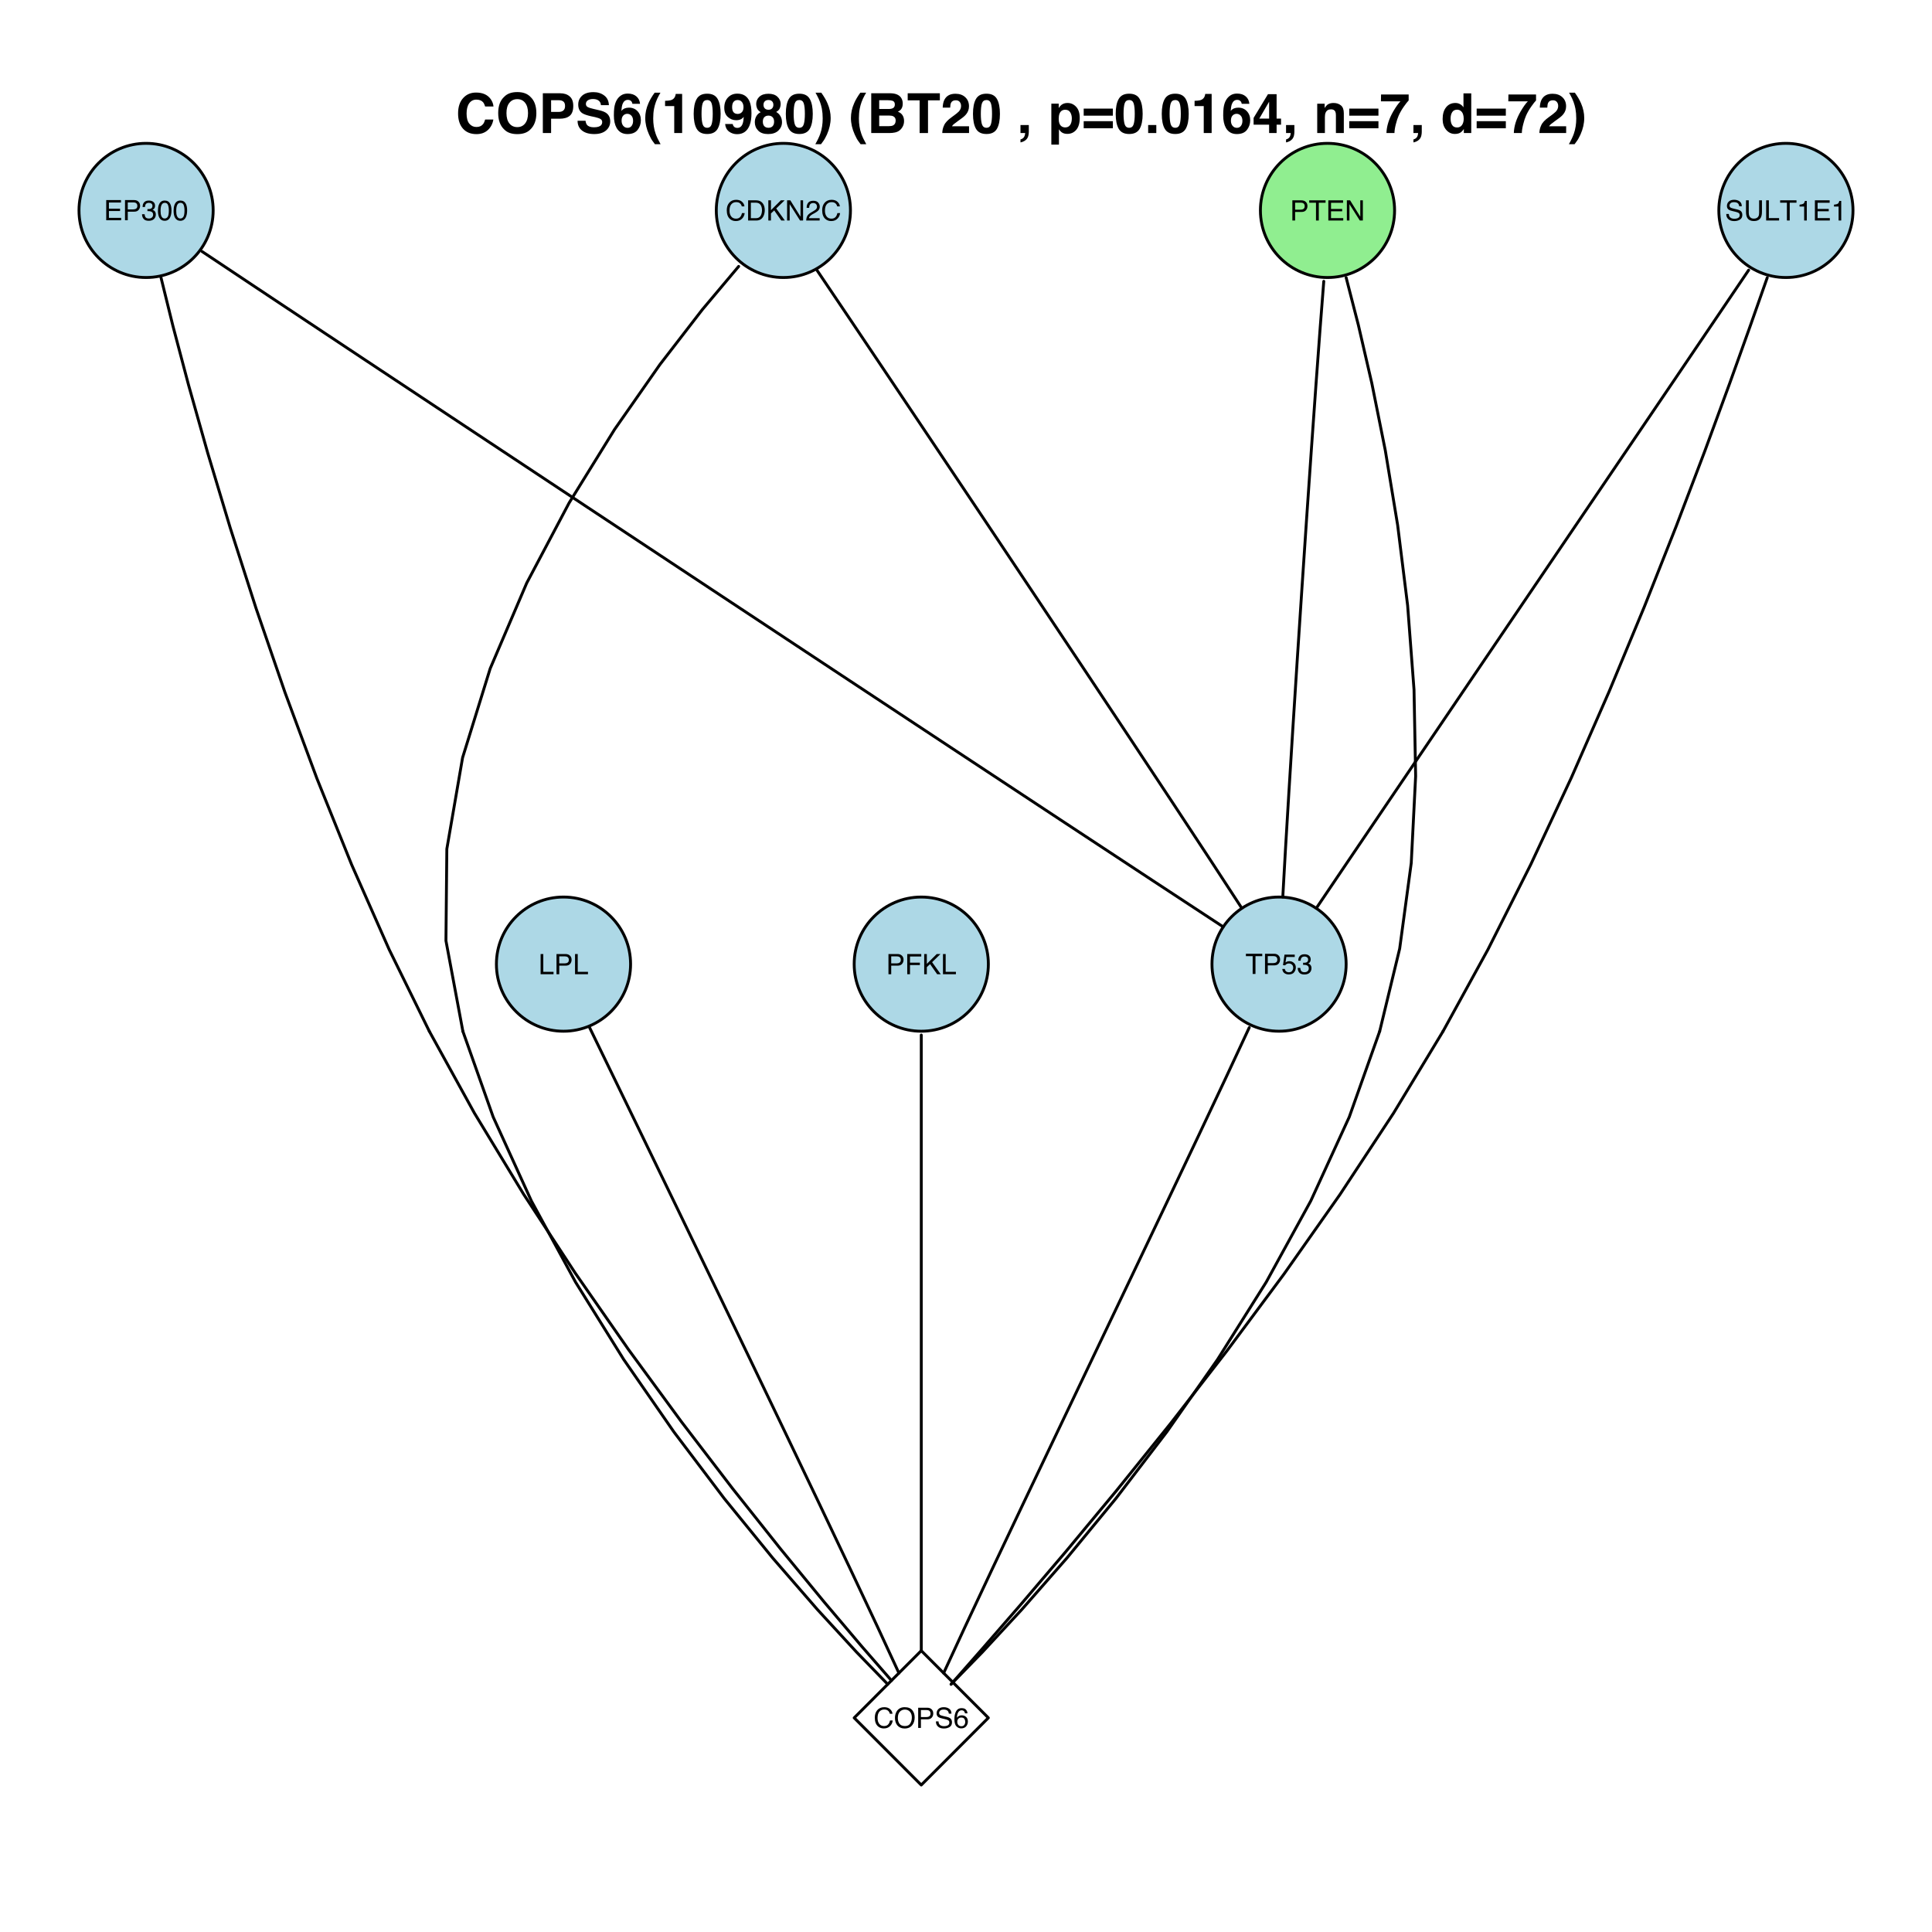 <?xml version="1.0" encoding="UTF-8"?>
<svg xmlns="http://www.w3.org/2000/svg" xmlns:xlink="http://www.w3.org/1999/xlink" width="504pt" height="504pt" viewBox="0 0 504 504" version="1.1">
<defs>
<g>
<symbol overflow="visible" id="glyph0-0">
<path style="stroke:none;" d="M 0.234 0 L 0.234 -5.266 L 4.422 -5.266 L 4.422 0 Z M 3.766 -0.656 L 3.766 -4.609 L 0.891 -4.609 L 0.891 -0.656 Z "/>
</symbol>
<symbol overflow="visible" id="glyph0-1">
<path style="stroke:none;" d="M 0.625 -5.266 L 4.469 -5.266 L 4.469 -4.625 L 1.328 -4.625 L 1.328 -3.016 L 4.234 -3.016 L 4.234 -2.406 L 1.328 -2.406 L 1.328 -0.625 L 4.516 -0.625 L 4.516 0 L 0.625 0 Z M 2.578 -5.266 Z "/>
</symbol>
<symbol overflow="visible" id="glyph0-2">
<path style="stroke:none;" d="M 0.625 -5.266 L 3 -5.266 C 3.469 -5.266 3.844 -5.129 4.125 -4.859 C 4.414 -4.598 4.562 -4.234 4.562 -3.766 C 4.562 -3.348 4.43 -2.988 4.172 -2.688 C 3.922 -2.383 3.531 -2.234 3 -2.234 L 1.344 -2.234 L 1.344 0 L 0.625 0 Z M 3.844 -3.75 C 3.844 -4.133 3.695 -4.398 3.406 -4.547 C 3.25 -4.617 3.035 -4.656 2.766 -4.656 L 1.344 -4.656 L 1.344 -2.828 L 2.766 -2.828 C 3.078 -2.828 3.332 -2.895 3.531 -3.031 C 3.738 -3.164 3.844 -3.406 3.844 -3.75 Z "/>
</symbol>
<symbol overflow="visible" id="glyph0-3">
<path style="stroke:none;" d="M 1.906 0.141 C 1.301 0.141 0.859 -0.023 0.578 -0.359 C 0.305 -0.691 0.172 -1.098 0.172 -1.578 L 0.844 -1.578 C 0.875 -1.242 0.938 -1.004 1.031 -0.859 C 1.195 -0.586 1.5 -0.453 1.938 -0.453 C 2.281 -0.453 2.551 -0.539 2.75 -0.719 C 2.957 -0.906 3.062 -1.141 3.062 -1.422 C 3.062 -1.773 2.953 -2.02 2.734 -2.156 C 2.523 -2.301 2.227 -2.375 1.844 -2.375 C 1.801 -2.375 1.754 -2.375 1.703 -2.375 C 1.66 -2.375 1.617 -2.375 1.578 -2.375 L 1.578 -2.938 C 1.641 -2.926 1.691 -2.922 1.734 -2.922 C 1.785 -2.922 1.836 -2.922 1.891 -2.922 C 2.129 -2.922 2.328 -2.957 2.484 -3.031 C 2.754 -3.164 2.891 -3.406 2.891 -3.75 C 2.891 -4.008 2.801 -4.207 2.625 -4.344 C 2.445 -4.477 2.234 -4.547 1.984 -4.547 C 1.555 -4.547 1.258 -4.406 1.094 -4.125 C 1.008 -3.969 0.957 -3.742 0.938 -3.453 L 0.312 -3.453 C 0.312 -3.828 0.383 -4.148 0.531 -4.422 C 0.789 -4.898 1.254 -5.141 1.922 -5.141 C 2.441 -5.141 2.844 -5.02 3.125 -4.781 C 3.414 -4.551 3.562 -4.219 3.562 -3.781 C 3.562 -3.469 3.477 -3.211 3.312 -3.016 C 3.207 -2.891 3.07 -2.789 2.906 -2.719 C 3.176 -2.645 3.383 -2.504 3.531 -2.297 C 3.688 -2.086 3.766 -1.828 3.766 -1.516 C 3.766 -1.023 3.602 -0.625 3.281 -0.312 C 2.957 -0.008 2.5 0.141 1.906 0.141 Z "/>
</symbol>
<symbol overflow="visible" id="glyph0-4">
<path style="stroke:none;" d="M 1.984 -5.141 C 2.648 -5.141 3.129 -4.863 3.422 -4.312 C 3.648 -3.883 3.766 -3.305 3.766 -2.578 C 3.766 -1.879 3.66 -1.301 3.453 -0.844 C 3.16 -0.188 2.672 0.141 1.984 0.141 C 1.367 0.141 0.91 -0.125 0.609 -0.656 C 0.359 -1.102 0.234 -1.707 0.234 -2.469 C 0.234 -3.051 0.305 -3.551 0.453 -3.969 C 0.734 -4.75 1.242 -5.141 1.984 -5.141 Z M 1.984 -0.453 C 2.316 -0.453 2.582 -0.598 2.781 -0.891 C 2.977 -1.191 3.078 -1.742 3.078 -2.547 C 3.078 -3.129 3.004 -3.609 2.859 -3.984 C 2.711 -4.359 2.438 -4.547 2.031 -4.547 C 1.645 -4.547 1.363 -4.367 1.188 -4.016 C 1.008 -3.66 0.922 -3.133 0.922 -2.438 C 0.922 -1.914 0.977 -1.492 1.094 -1.172 C 1.27 -0.691 1.566 -0.453 1.984 -0.453 Z "/>
</symbol>
<symbol overflow="visible" id="glyph0-5">
<path style="stroke:none;" d="M 2.781 -5.406 C 3.445 -5.406 3.961 -5.227 4.328 -4.875 C 4.703 -4.531 4.906 -4.133 4.938 -3.688 L 4.25 -3.688 C 4.164 -4.031 4.004 -4.301 3.766 -4.5 C 3.535 -4.695 3.207 -4.797 2.781 -4.797 C 2.27 -4.797 1.852 -4.613 1.531 -4.25 C 1.207 -3.883 1.047 -3.32 1.047 -2.562 C 1.047 -1.945 1.191 -1.445 1.484 -1.062 C 1.773 -0.676 2.203 -0.484 2.766 -0.484 C 3.297 -0.484 3.695 -0.688 3.969 -1.094 C 4.113 -1.312 4.223 -1.594 4.297 -1.938 L 5 -1.938 C 4.938 -1.383 4.727 -0.922 4.375 -0.547 C 3.957 -0.086 3.395 0.141 2.688 0.141 C 2.07 0.141 1.555 -0.047 1.141 -0.422 C 0.598 -0.91 0.328 -1.664 0.328 -2.688 C 0.328 -3.469 0.531 -4.102 0.938 -4.594 C 1.383 -5.133 2 -5.406 2.781 -5.406 Z M 2.641 -5.406 Z "/>
</symbol>
<symbol overflow="visible" id="glyph0-6">
<path style="stroke:none;" d="M 2.578 -0.609 C 2.816 -0.609 3.016 -0.633 3.172 -0.688 C 3.453 -0.781 3.68 -0.957 3.859 -1.219 C 3.992 -1.438 4.094 -1.711 4.156 -2.047 C 4.195 -2.242 4.219 -2.426 4.219 -2.594 C 4.219 -3.25 4.086 -3.754 3.828 -4.109 C 3.566 -4.473 3.148 -4.656 2.578 -4.656 L 1.312 -4.656 L 1.312 -0.609 Z M 0.594 -5.266 L 2.719 -5.266 C 3.445 -5.266 4.008 -5.008 4.406 -4.5 C 4.758 -4.031 4.938 -3.438 4.938 -2.719 C 4.938 -2.156 4.832 -1.648 4.625 -1.203 C 4.258 -0.398 3.625 0 2.719 0 L 0.594 0 Z "/>
</symbol>
<symbol overflow="visible" id="glyph0-7">
<path style="stroke:none;" d="M 0.562 -5.266 L 1.25 -5.266 L 1.25 -2.703 L 3.828 -5.266 L 4.812 -5.266 L 2.625 -3.141 L 4.875 0 L 3.938 0 L 2.094 -2.641 L 1.25 -1.844 L 1.25 0 L 0.562 0 Z "/>
</symbol>
<symbol overflow="visible" id="glyph0-8">
<path style="stroke:none;" d="M 0.562 -5.266 L 1.406 -5.266 L 4.062 -1 L 4.062 -5.266 L 4.734 -5.266 L 4.734 0 L 3.938 0 L 1.234 -4.266 L 1.234 0 L 0.562 0 Z M 2.609 -5.266 Z "/>
</symbol>
<symbol overflow="visible" id="glyph0-9">
<path style="stroke:none;" d="M 0.234 0 C 0.254 -0.438 0.344 -0.816 0.5 -1.141 C 0.664 -1.473 0.977 -1.773 1.438 -2.047 L 2.125 -2.453 C 2.426 -2.629 2.641 -2.781 2.766 -2.906 C 2.961 -3.102 3.062 -3.328 3.062 -3.578 C 3.062 -3.879 2.973 -4.117 2.797 -4.297 C 2.617 -4.473 2.379 -4.562 2.078 -4.562 C 1.641 -4.562 1.332 -4.395 1.156 -4.062 C 1.07 -3.883 1.023 -3.633 1.016 -3.312 L 0.359 -3.312 C 0.359 -3.758 0.441 -4.125 0.609 -4.406 C 0.879 -4.906 1.367 -5.156 2.078 -5.156 C 2.672 -5.156 3.102 -4.992 3.375 -4.672 C 3.645 -4.359 3.781 -4.004 3.781 -3.609 C 3.781 -3.203 3.633 -2.852 3.344 -2.562 C 3.176 -2.395 2.879 -2.188 2.453 -1.938 L 1.953 -1.672 C 1.723 -1.547 1.539 -1.422 1.406 -1.297 C 1.164 -1.086 1.016 -0.859 0.953 -0.609 L 3.75 -0.609 L 3.75 0 Z "/>
</symbol>
<symbol overflow="visible" id="glyph0-10">
<path style="stroke:none;" d="M 0.562 -5.266 L 1.266 -5.266 L 1.266 -0.625 L 3.938 -0.625 L 3.938 0 L 0.562 0 Z "/>
</symbol>
<symbol overflow="visible" id="glyph0-11">
<path style="stroke:none;" d="M 0.625 -5.266 L 4.281 -5.266 L 4.281 -4.625 L 1.344 -4.625 L 1.344 -3.016 L 3.922 -3.016 L 3.922 -2.391 L 1.344 -2.391 L 1.344 0 L 0.625 0 Z "/>
</symbol>
<symbol overflow="visible" id="glyph0-12">
<path style="stroke:none;" d="M 4.391 -5.266 L 4.391 -4.641 L 2.625 -4.641 L 2.625 0 L 1.891 0 L 1.891 -4.641 L 0.125 -4.641 L 0.125 -5.266 Z "/>
</symbol>
<symbol overflow="visible" id="glyph0-13">
<path style="stroke:none;" d="M 1.031 -1.703 C 1.039 -1.398 1.109 -1.156 1.234 -0.969 C 1.473 -0.625 1.891 -0.453 2.484 -0.453 C 2.754 -0.453 3 -0.488 3.219 -0.562 C 3.645 -0.707 3.859 -0.973 3.859 -1.359 C 3.859 -1.648 3.77 -1.852 3.594 -1.969 C 3.406 -2.094 3.117 -2.195 2.734 -2.281 L 2.016 -2.453 C 1.555 -2.555 1.227 -2.672 1.031 -2.797 C 0.695 -3.016 0.531 -3.344 0.531 -3.781 C 0.531 -4.25 0.691 -4.633 1.016 -4.938 C 1.348 -5.25 1.812 -5.406 2.406 -5.406 C 2.957 -5.406 3.426 -5.27 3.812 -5 C 4.207 -4.727 4.406 -4.301 4.406 -3.719 L 3.734 -3.719 C 3.691 -4 3.613 -4.219 3.5 -4.375 C 3.281 -4.645 2.91 -4.781 2.391 -4.781 C 1.973 -4.781 1.672 -4.691 1.484 -4.516 C 1.297 -4.336 1.203 -4.133 1.203 -3.906 C 1.203 -3.645 1.312 -3.453 1.531 -3.328 C 1.676 -3.254 1.992 -3.16 2.484 -3.047 L 3.234 -2.875 C 3.586 -2.789 3.859 -2.68 4.047 -2.547 C 4.379 -2.297 4.547 -1.938 4.547 -1.469 C 4.547 -0.883 4.332 -0.469 3.906 -0.219 C 3.488 0.031 3 0.156 2.438 0.156 C 1.781 0.156 1.27 -0.008 0.906 -0.344 C 0.531 -0.676 0.348 -1.129 0.359 -1.703 Z M 2.469 -5.406 Z "/>
</symbol>
<symbol overflow="visible" id="glyph0-14">
<path style="stroke:none;" d="M 1.328 -5.266 L 1.328 -2.016 C 1.328 -1.629 1.398 -1.312 1.547 -1.062 C 1.766 -0.676 2.125 -0.484 2.625 -0.484 C 3.227 -0.484 3.641 -0.691 3.859 -1.109 C 3.973 -1.328 4.031 -1.629 4.031 -2.016 L 4.031 -5.266 L 4.766 -5.266 L 4.766 -2.312 C 4.766 -1.664 4.676 -1.164 4.5 -0.812 C 4.176 -0.176 3.57 0.141 2.688 0.141 C 1.789 0.141 1.188 -0.176 0.875 -0.812 C 0.695 -1.164 0.609 -1.664 0.609 -2.312 L 0.609 -5.266 Z M 2.688 -5.266 Z "/>
</symbol>
<symbol overflow="visible" id="glyph0-15">
<path style="stroke:none;" d="M 0.703 -3.641 L 0.703 -4.125 C 1.172 -4.176 1.492 -4.254 1.672 -4.359 C 1.859 -4.461 2 -4.711 2.094 -5.109 L 2.594 -5.109 L 2.594 0 L 1.906 0 L 1.906 -3.641 Z "/>
</symbol>
<symbol overflow="visible" id="glyph0-16">
<path style="stroke:none;" d="M 0.906 -1.312 C 0.945 -0.938 1.117 -0.68 1.422 -0.547 C 1.578 -0.473 1.754 -0.438 1.953 -0.438 C 2.336 -0.438 2.617 -0.555 2.797 -0.797 C 2.984 -1.047 3.078 -1.316 3.078 -1.609 C 3.078 -1.973 2.969 -2.25 2.75 -2.438 C 2.531 -2.633 2.27 -2.734 1.969 -2.734 C 1.738 -2.734 1.547 -2.691 1.391 -2.609 C 1.234 -2.523 1.098 -2.406 0.984 -2.25 L 0.422 -2.281 L 0.812 -5.047 L 3.484 -5.047 L 3.484 -4.422 L 1.297 -4.422 L 1.078 -3 C 1.203 -3.094 1.316 -3.16 1.422 -3.203 C 1.609 -3.285 1.828 -3.328 2.078 -3.328 C 2.555 -3.328 2.957 -3.172 3.281 -2.859 C 3.602 -2.555 3.766 -2.172 3.766 -1.703 C 3.766 -1.223 3.613 -0.797 3.312 -0.422 C 3.02 -0.055 2.547 0.125 1.891 0.125 C 1.473 0.125 1.102 0.008 0.781 -0.219 C 0.457 -0.457 0.273 -0.82 0.234 -1.312 Z "/>
</symbol>
<symbol overflow="visible" id="glyph0-17">
<path style="stroke:none;" d="M 2.828 -5.406 C 3.766 -5.406 4.453 -5.109 4.891 -4.516 C 5.242 -4.047 5.422 -3.445 5.422 -2.719 C 5.422 -1.938 5.223 -1.285 4.828 -0.766 C 4.359 -0.148 3.688 0.156 2.812 0.156 C 2.008 0.156 1.375 -0.113 0.906 -0.656 C 0.488 -1.164 0.281 -1.816 0.281 -2.609 C 0.281 -3.316 0.457 -3.926 0.812 -4.438 C 1.27 -5.082 1.941 -5.406 2.828 -5.406 Z M 2.906 -0.484 C 3.531 -0.484 3.984 -0.707 4.266 -1.156 C 4.547 -1.613 4.688 -2.133 4.688 -2.719 C 4.688 -3.332 4.523 -3.828 4.203 -4.203 C 3.879 -4.586 3.438 -4.781 2.875 -4.781 C 2.332 -4.781 1.891 -4.594 1.547 -4.219 C 1.203 -3.844 1.031 -3.289 1.031 -2.562 C 1.031 -1.977 1.176 -1.484 1.469 -1.078 C 1.758 -0.68 2.238 -0.484 2.906 -0.484 Z M 2.859 -5.406 Z "/>
</symbol>
<symbol overflow="visible" id="glyph0-18">
<path style="stroke:none;" d="M 2.141 -5.156 C 2.723 -5.156 3.125 -5.004 3.344 -4.703 C 3.57 -4.41 3.688 -4.109 3.688 -3.797 L 3.047 -3.797 C 3.004 -3.992 2.941 -4.148 2.859 -4.266 C 2.703 -4.484 2.469 -4.594 2.156 -4.594 C 1.801 -4.594 1.516 -4.426 1.297 -4.094 C 1.086 -3.758 0.969 -3.281 0.938 -2.656 C 1.094 -2.875 1.281 -3.035 1.5 -3.141 C 1.707 -3.234 1.938 -3.281 2.188 -3.281 C 2.625 -3.281 3 -3.145 3.312 -2.875 C 3.633 -2.602 3.797 -2.191 3.797 -1.641 C 3.797 -1.18 3.645 -0.77 3.344 -0.406 C 3.039 -0.051 2.609 0.125 2.047 0.125 C 1.566 0.125 1.148 -0.055 0.797 -0.422 C 0.453 -0.785 0.281 -1.395 0.281 -2.25 C 0.281 -2.895 0.359 -3.438 0.516 -3.875 C 0.805 -4.727 1.348 -5.156 2.141 -5.156 Z M 2.094 -0.438 C 2.438 -0.438 2.691 -0.551 2.859 -0.781 C 3.023 -1.008 3.109 -1.281 3.109 -1.594 C 3.109 -1.852 3.035 -2.102 2.891 -2.344 C 2.742 -2.582 2.469 -2.703 2.062 -2.703 C 1.789 -2.703 1.551 -2.609 1.344 -2.422 C 1.133 -2.234 1.031 -1.957 1.031 -1.594 C 1.031 -1.27 1.125 -0.992 1.312 -0.766 C 1.5 -0.547 1.758 -0.438 2.094 -0.438 Z "/>
</symbol>
<symbol overflow="visible" id="glyph1-0">
<path style="stroke:none;" d="M 1.078 0 L 1.078 -10.375 L 9.438 -10.375 L 9.438 0 Z M 8.141 -1.297 L 8.141 -9.078 L 2.375 -9.078 L 2.375 -1.297 Z "/>
</symbol>
<symbol overflow="visible" id="glyph1-1">
<path style="stroke:none;" d="M 0.641 -5.094 C 0.641 -6.906 1.129 -8.301 2.109 -9.281 C 2.953 -10.133 4.023 -10.562 5.328 -10.562 C 7.066 -10.562 8.344 -9.988 9.156 -8.844 C 9.594 -8.207 9.832 -7.566 9.875 -6.922 L 7.703 -6.922 C 7.555 -7.41 7.375 -7.785 7.156 -8.047 C 6.758 -8.492 6.176 -8.719 5.406 -8.719 C 4.625 -8.719 4.004 -8.398 3.547 -7.766 C 3.086 -7.129 2.859 -6.227 2.859 -5.062 C 2.859 -3.895 3.098 -3.02 3.578 -2.438 C 4.066 -1.863 4.68 -1.578 5.422 -1.578 C 6.18 -1.578 6.758 -1.828 7.156 -2.328 C 7.375 -2.598 7.555 -3 7.703 -3.531 L 9.844 -3.531 C 9.656 -2.406 9.176 -1.488 8.406 -0.781 C 7.633 -0.07 6.645 0.281 5.438 0.281 C 3.945 0.281 2.773 -0.191 1.922 -1.141 C 1.066 -2.109 0.641 -3.426 0.641 -5.094 Z M 5.266 -10.688 Z "/>
</symbol>
<symbol overflow="visible" id="glyph1-2">
<path style="stroke:none;" d="M 5.688 -1.547 C 6.539 -1.547 7.219 -1.863 7.719 -2.5 C 8.227 -3.133 8.484 -4.035 8.484 -5.203 C 8.484 -6.359 8.227 -7.254 7.719 -7.891 C 7.219 -8.523 6.539 -8.844 5.688 -8.844 C 4.82 -8.844 4.133 -8.523 3.625 -7.891 C 3.113 -7.266 2.859 -6.367 2.859 -5.203 C 2.859 -4.035 3.113 -3.133 3.625 -2.5 C 4.133 -1.863 4.82 -1.547 5.688 -1.547 Z M 10.656 -5.203 C 10.656 -3.336 10.129 -1.91 9.078 -0.922 C 8.297 -0.117 7.164 0.281 5.688 0.281 C 4.195 0.281 3.062 -0.117 2.281 -0.922 C 1.227 -1.91 0.703 -3.336 0.703 -5.203 C 0.703 -7.098 1.227 -8.52 2.281 -9.469 C 3.062 -10.281 4.195 -10.688 5.688 -10.688 C 7.164 -10.688 8.297 -10.281 9.078 -9.469 C 10.129 -8.52 10.656 -7.098 10.656 -5.203 Z M 5.688 -10.688 Z "/>
</symbol>
<symbol overflow="visible" id="glyph1-3">
<path style="stroke:none;" d="M 6.938 -7.062 C 6.938 -7.602 6.789 -7.988 6.5 -8.219 C 6.219 -8.445 5.82 -8.562 5.312 -8.562 L 3.297 -8.562 L 3.297 -5.516 L 5.312 -5.516 C 5.82 -5.516 6.219 -5.641 6.5 -5.891 C 6.789 -6.141 6.938 -6.531 6.938 -7.062 Z M 9.078 -7.078 C 9.078 -5.859 8.766 -4.992 8.141 -4.484 C 7.523 -3.984 6.645 -3.734 5.5 -3.734 L 3.297 -3.734 L 3.297 0 L 1.141 0 L 1.141 -10.375 L 5.656 -10.375 C 6.695 -10.375 7.523 -10.102 8.141 -9.562 C 8.766 -9.031 9.078 -8.203 9.078 -7.078 Z "/>
</symbol>
<symbol overflow="visible" id="glyph1-4">
<path style="stroke:none;" d="M 2.672 -3.203 C 2.734 -2.723 2.859 -2.367 3.047 -2.141 C 3.398 -1.711 4.004 -1.5 4.859 -1.5 C 5.367 -1.5 5.785 -1.555 6.109 -1.672 C 6.711 -1.879 7.016 -2.281 7.016 -2.875 C 7.016 -3.219 6.863 -3.484 6.562 -3.672 C 6.258 -3.848 5.789 -4.008 5.156 -4.156 L 4.047 -4.391 C 2.973 -4.641 2.227 -4.906 1.812 -5.188 C 1.113 -5.664 0.766 -6.414 0.766 -7.438 C 0.766 -8.363 1.102 -9.133 1.781 -9.75 C 2.457 -10.363 3.445 -10.672 4.75 -10.672 C 5.844 -10.672 6.773 -10.379 7.547 -9.797 C 8.316 -9.223 8.723 -8.383 8.766 -7.281 L 6.688 -7.281 C 6.645 -7.906 6.367 -8.348 5.859 -8.609 C 5.523 -8.785 5.109 -8.875 4.609 -8.875 C 4.047 -8.875 3.598 -8.758 3.266 -8.531 C 2.93 -8.301 2.766 -7.988 2.766 -7.594 C 2.766 -7.219 2.93 -6.941 3.266 -6.766 C 3.473 -6.641 3.922 -6.492 4.609 -6.328 L 6.406 -5.906 C 7.188 -5.719 7.773 -5.469 8.172 -5.156 C 8.797 -4.664 9.109 -3.957 9.109 -3.031 C 9.109 -2.082 8.742 -1.297 8.016 -0.672 C 7.285 -0.047 6.258 0.266 4.938 0.266 C 3.594 0.266 2.531 -0.039 1.75 -0.656 C 0.977 -1.27 0.594 -2.117 0.594 -3.203 Z M 4.766 -10.688 Z "/>
</symbol>
<symbol overflow="visible" id="glyph1-5">
<path style="stroke:none;" d="M 2.469 -3.234 C 2.469 -2.68 2.613 -2.227 2.906 -1.875 C 3.195 -1.531 3.57 -1.359 4.031 -1.359 C 4.477 -1.359 4.828 -1.523 5.078 -1.859 C 5.336 -2.203 5.469 -2.641 5.469 -3.172 C 5.469 -3.766 5.32 -4.219 5.031 -4.531 C 4.738 -4.852 4.379 -5.016 3.953 -5.016 C 3.617 -5.016 3.316 -4.91 3.047 -4.703 C 2.66 -4.398 2.469 -3.91 2.469 -3.234 Z M 5.281 -7.625 C 5.281 -7.789 5.219 -7.973 5.094 -8.172 C 4.875 -8.492 4.547 -8.656 4.109 -8.656 C 3.461 -8.656 3 -8.289 2.719 -7.562 C 2.57 -7.156 2.469 -6.555 2.406 -5.766 C 2.656 -6.066 2.941 -6.285 3.266 -6.422 C 3.598 -6.555 3.977 -6.625 4.406 -6.625 C 5.312 -6.625 6.051 -6.316 6.625 -5.703 C 7.207 -5.086 7.5 -4.301 7.5 -3.344 C 7.5 -2.383 7.211 -1.539 6.641 -0.812 C 6.078 -0.094 5.195 0.266 4 0.266 C 2.719 0.266 1.77 -0.27 1.156 -1.344 C 0.688 -2.188 0.453 -3.27 0.453 -4.594 C 0.453 -5.375 0.484 -6.008 0.547 -6.5 C 0.66 -7.363 0.891 -8.082 1.234 -8.656 C 1.523 -9.145 1.906 -9.539 2.375 -9.844 C 2.844 -10.145 3.406 -10.297 4.062 -10.297 C 5.008 -10.297 5.766 -10.051 6.328 -9.562 C 6.891 -9.082 7.207 -8.438 7.281 -7.625 Z "/>
</symbol>
<symbol overflow="visible" id="glyph1-6">
<path style="stroke:none;" d="M 1.453 -7.75 C 1.816 -8.613 2.359 -9.539 3.078 -10.531 L 4.594 -10.531 L 4.156 -9.75 C 3.562 -8.664 3.148 -7.531 2.922 -6.344 C 2.773 -5.562 2.703 -4.711 2.703 -3.797 C 2.703 -2.359 2.91 -1.039 3.328 0.156 C 3.566 0.875 4 1.789 4.625 2.906 L 3.141 2.906 L 2.641 2.219 C 2.316 1.812 1.973 1.195 1.609 0.375 C 0.953 -1.082 0.625 -2.516 0.625 -3.922 C 0.625 -5.211 0.898 -6.488 1.453 -7.75 Z "/>
</symbol>
<symbol overflow="visible" id="glyph1-7">
<path style="stroke:none;" d="M 1 -7.031 L 1 -8.406 C 1.633 -8.426 2.078 -8.469 2.328 -8.531 C 2.734 -8.613 3.062 -8.789 3.312 -9.062 C 3.488 -9.238 3.617 -9.484 3.703 -9.797 C 3.754 -9.973 3.781 -10.109 3.781 -10.203 L 5.453 -10.203 L 5.453 0 L 3.391 0 L 3.391 -7.031 Z "/>
</symbol>
<symbol overflow="visible" id="glyph1-8">
<path style="stroke:none;" d="M 2.5 -5 C 2.5 -3.832 2.594 -2.938 2.781 -2.312 C 2.977 -1.688 3.375 -1.375 3.969 -1.375 C 4.562 -1.375 4.953 -1.688 5.141 -2.312 C 5.328 -2.938 5.422 -3.832 5.422 -5 C 5.422 -6.227 5.328 -7.133 5.141 -7.719 C 4.953 -8.312 4.562 -8.609 3.969 -8.609 C 3.375 -8.609 2.977 -8.312 2.781 -7.719 C 2.594 -7.133 2.5 -6.227 2.5 -5 Z M 3.969 -10.266 C 5.27 -10.266 6.18 -9.805 6.703 -8.891 C 7.223 -7.984 7.484 -6.688 7.484 -5 C 7.484 -3.312 7.223 -2.016 6.703 -1.109 C 6.18 -0.203 5.27 0.25 3.969 0.25 C 2.664 0.25 1.754 -0.203 1.234 -1.109 C 0.711 -2.016 0.453 -3.312 0.453 -5 C 0.453 -6.688 0.711 -7.984 1.234 -8.891 C 1.754 -9.805 2.664 -10.266 3.969 -10.266 Z "/>
</symbol>
<symbol overflow="visible" id="glyph1-9">
<path style="stroke:none;" d="M 0.422 -6.609 C 0.422 -7.703 0.738 -8.586 1.375 -9.266 C 2.008 -9.941 2.828 -10.281 3.828 -10.281 C 5.379 -10.281 6.445 -9.594 7.031 -8.219 C 7.352 -7.445 7.516 -6.426 7.516 -5.156 C 7.516 -3.914 7.359 -2.883 7.047 -2.062 C 6.441 -0.488 5.344 0.297 3.75 0.297 C 2.977 0.297 2.285 0.07 1.672 -0.375 C 1.066 -0.832 0.723 -1.492 0.641 -2.359 L 2.625 -2.359 C 2.676 -2.055 2.801 -1.812 3 -1.625 C 3.207 -1.438 3.484 -1.344 3.828 -1.344 C 4.492 -1.344 4.957 -1.711 5.219 -2.453 C 5.363 -2.848 5.457 -3.438 5.5 -4.219 C 5.312 -3.988 5.117 -3.812 4.922 -3.688 C 4.547 -3.457 4.082 -3.344 3.531 -3.344 C 2.719 -3.344 1.992 -3.625 1.359 -4.188 C 0.734 -4.75 0.422 -5.555 0.422 -6.609 Z M 3.969 -4.984 C 4.238 -4.984 4.5 -5.062 4.75 -5.219 C 5.207 -5.508 5.438 -6.016 5.438 -6.734 C 5.438 -7.305 5.301 -7.758 5.031 -8.094 C 4.758 -8.438 4.391 -8.609 3.922 -8.609 C 3.578 -8.609 3.281 -8.516 3.031 -8.328 C 2.656 -8.023 2.469 -7.516 2.469 -6.797 C 2.469 -6.191 2.586 -5.738 2.828 -5.438 C 3.078 -5.133 3.457 -4.984 3.969 -4.984 Z "/>
</symbol>
<symbol overflow="visible" id="glyph1-10">
<path style="stroke:none;" d="M 2.469 -2.969 C 2.469 -2.457 2.598 -2.062 2.859 -1.781 C 3.117 -1.508 3.477 -1.375 3.938 -1.375 C 4.395 -1.375 4.754 -1.508 5.016 -1.781 C 5.273 -2.062 5.406 -2.457 5.406 -2.969 C 5.406 -3.488 5.27 -3.879 5 -4.141 C 4.738 -4.41 4.383 -4.547 3.938 -4.547 C 3.477 -4.547 3.117 -4.41 2.859 -4.141 C 2.598 -3.879 2.469 -3.488 2.469 -2.969 Z M 0.375 -2.828 C 0.375 -3.398 0.504 -3.914 0.766 -4.375 C 1.023 -4.844 1.406 -5.195 1.906 -5.438 C 1.414 -5.758 1.098 -6.109 0.953 -6.484 C 0.805 -6.867 0.734 -7.227 0.734 -7.562 C 0.734 -8.312 1.008 -8.945 1.562 -9.469 C 2.125 -9.988 2.914 -10.25 3.938 -10.25 C 4.945 -10.25 5.727 -9.988 6.281 -9.469 C 6.844 -8.945 7.125 -8.312 7.125 -7.562 C 7.125 -7.227 7.051 -6.867 6.906 -6.484 C 6.758 -6.109 6.441 -5.781 5.953 -5.5 C 6.453 -5.219 6.828 -4.844 7.078 -4.375 C 7.336 -3.914 7.469 -3.398 7.469 -2.828 C 7.469 -1.973 7.148 -1.242 6.516 -0.641 C 5.879 -0.035 4.988 0.266 3.844 0.266 C 2.707 0.266 1.844 -0.035 1.25 -0.641 C 0.664 -1.242 0.375 -1.973 0.375 -2.828 Z M 2.641 -7.344 C 2.641 -6.969 2.754 -6.66 2.984 -6.422 C 3.211 -6.191 3.531 -6.078 3.938 -6.078 C 4.344 -6.078 4.656 -6.191 4.875 -6.422 C 5.102 -6.66 5.219 -6.969 5.219 -7.344 C 5.219 -7.75 5.102 -8.062 4.875 -8.281 C 4.656 -8.508 4.344 -8.625 3.938 -8.625 C 3.531 -8.625 3.211 -8.508 2.984 -8.281 C 2.754 -8.062 2.641 -7.75 2.641 -7.344 Z "/>
</symbol>
<symbol overflow="visible" id="glyph1-11">
<path style="stroke:none;" d="M 1.688 -10.531 C 2.406 -9.539 2.945 -8.613 3.312 -7.75 C 3.863 -6.488 4.141 -5.211 4.141 -3.922 C 4.141 -2.516 3.816 -1.082 3.172 0.375 C 2.797 1.195 2.445 1.812 2.125 2.219 L 1.625 2.906 L 0.141 2.906 C 0.766 1.789 1.195 0.875 1.438 0.156 C 1.852 -1.039 2.062 -2.359 2.062 -3.797 C 2.062 -4.711 1.988 -5.562 1.844 -6.344 C 1.613 -7.531 1.203 -8.664 0.609 -9.75 L 0.188 -10.531 Z "/>
</symbol>
<symbol overflow="visible" id="glyph1-12">
<path style="stroke:none;" d=""/>
</symbol>
<symbol overflow="visible" id="glyph1-13">
<path style="stroke:none;" d="M 3.203 -8.562 L 3.203 -6.281 L 5.75 -6.281 C 6.195 -6.281 6.562 -6.363 6.844 -6.531 C 7.133 -6.707 7.281 -7.016 7.281 -7.453 C 7.281 -7.93 7.094 -8.25 6.719 -8.406 C 6.395 -8.508 5.984 -8.562 5.484 -8.562 Z M 3.203 -4.562 L 3.203 -1.797 L 5.75 -1.797 C 6.195 -1.797 6.551 -1.859 6.812 -1.984 C 7.27 -2.211 7.5 -2.645 7.5 -3.281 C 7.5 -3.82 7.273 -4.191 6.828 -4.391 C 6.578 -4.504 6.227 -4.562 5.781 -4.562 Z M 6.172 -10.375 C 7.441 -10.352 8.344 -9.984 8.875 -9.266 C 9.188 -8.828 9.344 -8.301 9.344 -7.688 C 9.344 -7.051 9.188 -6.539 8.875 -6.156 C 8.695 -5.938 8.43 -5.738 8.078 -5.562 C 8.609 -5.375 9.008 -5.07 9.281 -4.656 C 9.551 -4.238 9.688 -3.727 9.688 -3.125 C 9.688 -2.508 9.531 -1.961 9.219 -1.484 C 9.02 -1.148 8.773 -0.875 8.484 -0.656 C 8.148 -0.406 7.754 -0.234 7.297 -0.141 C 6.848 -0.047 6.359 0 5.828 0 L 1.125 0 L 1.125 -10.375 Z "/>
</symbol>
<symbol overflow="visible" id="glyph1-14">
<path style="stroke:none;" d="M 8.625 -10.375 L 8.625 -8.531 L 5.531 -8.531 L 5.531 0 L 3.344 0 L 3.344 -8.531 L 0.234 -8.531 L 0.234 -10.375 Z "/>
</symbol>
<symbol overflow="visible" id="glyph1-15">
<path style="stroke:none;" d="M 0.453 0 C 0.473 -0.727 0.629 -1.395 0.922 -2 C 1.203 -2.688 1.879 -3.41 2.953 -4.172 C 3.867 -4.828 4.461 -5.297 4.734 -5.578 C 5.148 -6.023 5.359 -6.516 5.359 -7.047 C 5.359 -7.484 5.238 -7.844 5 -8.125 C 4.77 -8.406 4.43 -8.547 3.984 -8.547 C 3.367 -8.547 2.953 -8.32 2.734 -7.875 C 2.609 -7.613 2.535 -7.195 2.516 -6.625 L 0.562 -6.625 C 0.594 -7.488 0.75 -8.188 1.031 -8.719 C 1.57 -9.738 2.523 -10.25 3.891 -10.25 C 4.961 -10.25 5.816 -9.945 6.453 -9.344 C 7.098 -8.75 7.422 -7.961 7.422 -6.984 C 7.422 -6.223 7.191 -5.551 6.734 -4.969 C 6.441 -4.57 5.957 -4.141 5.281 -3.672 L 4.484 -3.094 C 3.984 -2.738 3.641 -2.477 3.453 -2.312 C 3.266 -2.156 3.109 -1.973 2.984 -1.766 L 7.438 -1.766 L 7.438 0 Z "/>
</symbol>
<symbol overflow="visible" id="glyph1-16">
<path style="stroke:none;" d="M 0.828 1.672 C 1.234 1.555 1.531 1.363 1.719 1.094 C 1.906 0.832 2.016 0.469 2.047 0 L 0.828 0 L 0.828 -2.094 L 3 -2.094 L 3 -0.281 C 3 0.039 2.957 0.375 2.875 0.719 C 2.789 1.062 2.633 1.363 2.406 1.625 C 2.156 1.895 1.859 2.098 1.516 2.234 C 1.18 2.367 0.953 2.438 0.828 2.438 Z "/>
</symbol>
<symbol overflow="visible" id="glyph1-17">
<path style="stroke:none;" d="M 6.219 -3.828 C 6.219 -4.422 6.082 -4.941 5.812 -5.391 C 5.539 -5.848 5.102 -6.078 4.5 -6.078 C 3.77 -6.078 3.27 -5.734 3 -5.047 C 2.863 -4.68 2.797 -4.219 2.797 -3.656 C 2.797 -2.77 3.031 -2.145 3.5 -1.781 C 3.781 -1.57 4.113 -1.469 4.5 -1.469 C 5.062 -1.469 5.488 -1.68 5.781 -2.109 C 6.07 -2.535 6.219 -3.109 6.219 -3.828 Z M 5.078 -7.844 C 5.973 -7.844 6.727 -7.508 7.344 -6.844 C 7.969 -6.188 8.281 -5.219 8.281 -3.938 C 8.281 -2.582 7.977 -1.551 7.375 -0.844 C 6.77 -0.133 5.988 0.219 5.031 0.219 C 4.414 0.219 3.91 0.066 3.516 -0.234 C 3.285 -0.41 3.066 -0.66 2.859 -0.984 L 2.859 3.016 L 0.875 3.016 L 0.875 -7.672 L 2.797 -7.672 L 2.797 -6.531 C 3.016 -6.863 3.242 -7.129 3.484 -7.328 C 3.93 -7.672 4.461 -7.844 5.078 -7.844 Z "/>
</symbol>
<symbol overflow="visible" id="glyph1-18">
<path style="stroke:none;" d="M 8.125 -6.375 L 8.125 -4.531 L 0.516 -4.531 L 0.516 -6.375 Z M 8.125 -3.094 L 8.125 -1.25 L 0.516 -1.25 L 0.516 -3.094 Z "/>
</symbol>
<symbol overflow="visible" id="glyph1-19">
<path style="stroke:none;" d="M 0.906 -2.094 L 3.031 -2.094 L 3.031 0 L 0.906 0 Z "/>
</symbol>
<symbol overflow="visible" id="glyph1-20">
<path style="stroke:none;" d="M 7.531 -2.188 L 6.375 -2.188 L 6.375 0 L 4.422 0 L 4.422 -2.188 L 0.375 -2.188 L 0.375 -3.953 L 4.125 -10.141 L 6.375 -10.141 L 6.375 -3.766 L 7.531 -3.766 Z M 4.422 -3.766 L 4.422 -8.172 L 1.859 -3.766 Z "/>
</symbol>
<symbol overflow="visible" id="glyph1-21">
<path style="stroke:none;" d="M 5.188 -7.844 C 5.977 -7.844 6.625 -7.633 7.125 -7.219 C 7.633 -6.812 7.891 -6.125 7.891 -5.156 L 7.891 0 L 5.828 0 L 5.828 -4.656 C 5.828 -5.062 5.773 -5.375 5.672 -5.594 C 5.473 -5.988 5.098 -6.188 4.547 -6.188 C 3.867 -6.188 3.398 -5.895 3.141 -5.312 C 3.016 -5.008 2.953 -4.625 2.953 -4.156 L 2.953 0 L 0.953 0 L 0.953 -7.656 L 2.891 -7.656 L 2.891 -6.531 C 3.141 -6.926 3.379 -7.211 3.609 -7.391 C 4.023 -7.691 4.551 -7.844 5.188 -7.844 Z M 4.453 -7.875 Z "/>
</symbol>
<symbol overflow="visible" id="glyph1-22">
<path style="stroke:none;" d="M 7.594 -8.5 C 7.289 -8.195 6.875 -7.664 6.344 -6.906 C 5.812 -6.156 5.363 -5.379 5 -4.578 C 4.719 -3.941 4.461 -3.164 4.234 -2.25 C 4.004 -1.332 3.891 -0.582 3.891 0 L 1.797 0 C 1.859 -1.832 2.461 -3.734 3.609 -5.703 C 4.336 -6.93 4.953 -7.785 5.453 -8.266 L 0.359 -8.266 L 0.391 -10.062 L 7.594 -10.062 Z "/>
</symbol>
<symbol overflow="visible" id="glyph1-23">
<path style="stroke:none;" d="M 3.766 -7.844 C 4.223 -7.844 4.633 -7.738 5 -7.531 C 5.363 -7.332 5.656 -7.055 5.875 -6.703 L 5.875 -10.359 L 7.906 -10.359 L 7.906 0 L 5.969 0 L 5.969 -1.062 C 5.676 -0.602 5.348 -0.27 4.984 -0.062 C 4.617 0.133 4.164 0.234 3.625 0.234 C 2.727 0.234 1.973 -0.125 1.359 -0.844 C 0.742 -1.57 0.438 -2.504 0.438 -3.641 C 0.438 -4.941 0.738 -5.969 1.344 -6.719 C 1.945 -7.469 2.754 -7.844 3.766 -7.844 Z M 4.203 -1.453 C 4.766 -1.453 5.191 -1.66 5.484 -2.078 C 5.785 -2.504 5.938 -3.051 5.938 -3.719 C 5.938 -4.656 5.695 -5.328 5.219 -5.734 C 4.938 -5.973 4.602 -6.094 4.219 -6.094 C 3.625 -6.094 3.191 -5.867 2.922 -5.422 C 2.648 -4.984 2.516 -4.438 2.516 -3.781 C 2.516 -3.07 2.648 -2.504 2.922 -2.078 C 3.203 -1.66 3.629 -1.453 4.203 -1.453 Z "/>
</symbol>
</g>
</defs>
<g id="surface9043">
<rect x="0" y="0" width="504" height="504" style="fill:rgb(100%,100%,100%);fill-opacity:1;stroke:none;"/>
<path style="fill-rule:nonzero;fill:rgb(67.843%,84.706%,90.196%);fill-opacity:1;stroke-width:0.75;stroke-linecap:round;stroke-linejoin:round;stroke:rgb(0%,0%,0%);stroke-opacity:1;stroke-miterlimit:10;" d="M 55.609 54.895 C 55.609 64.559 47.777 72.395 38.109 72.395 C 28.445 72.395 20.609 64.559 20.609 54.895 C 20.609 45.23 28.445 37.395 38.109 37.395 C 47.777 37.395 55.609 45.23 55.609 54.895 "/>
<path style="fill-rule:nonzero;fill:rgb(67.843%,84.706%,90.196%);fill-opacity:1;stroke-width:0.75;stroke-linecap:round;stroke-linejoin:round;stroke:rgb(0%,0%,0%);stroke-opacity:1;stroke-miterlimit:10;" d="M 221.859 54.895 C 221.859 64.559 214.027 72.395 204.359 72.395 C 194.695 72.395 186.859 64.559 186.859 54.895 C 186.859 45.23 194.695 37.395 204.359 37.395 C 214.027 37.395 221.859 45.23 221.859 54.895 "/>
<path style="fill-rule:nonzero;fill:rgb(67.843%,84.706%,90.196%);fill-opacity:1;stroke-width:0.75;stroke-linecap:round;stroke-linejoin:round;stroke:rgb(0%,0%,0%);stroke-opacity:1;stroke-miterlimit:10;" d="M 164.5 251.512 C 164.5 261.18 156.664 269.012 147 269.012 C 137.336 269.012 129.5 261.18 129.5 251.512 C 129.5 241.848 137.336 234.012 147 234.012 C 156.664 234.012 164.5 241.848 164.5 251.512 "/>
<path style="fill-rule:nonzero;fill:rgb(67.843%,84.706%,90.196%);fill-opacity:1;stroke-width:0.75;stroke-linecap:round;stroke-linejoin:round;stroke:rgb(0%,0%,0%);stroke-opacity:1;stroke-miterlimit:10;" d="M 257.832 251.512 C 257.832 261.18 250 269.012 240.332 269.012 C 230.668 269.012 222.832 261.18 222.832 251.512 C 222.832 241.848 230.668 234.012 240.332 234.012 C 250 234.012 257.832 241.848 257.832 251.512 "/>
<path style="fill-rule:nonzero;fill:rgb(56.471%,93.333%,56.471%);fill-opacity:1;stroke-width:0.75;stroke-linecap:round;stroke-linejoin:round;stroke:rgb(0%,0%,0%);stroke-opacity:1;stroke-miterlimit:10;" d="M 363.805 54.895 C 363.805 64.559 355.969 72.395 346.305 72.395 C 336.641 72.395 328.805 64.559 328.805 54.895 C 328.805 45.23 336.641 37.395 346.305 37.395 C 355.969 37.395 363.805 45.23 363.805 54.895 "/>
<path style="fill-rule:nonzero;fill:rgb(67.843%,84.706%,90.196%);fill-opacity:1;stroke-width:0.75;stroke-linecap:round;stroke-linejoin:round;stroke:rgb(0%,0%,0%);stroke-opacity:1;stroke-miterlimit:10;" d="M 483.391 54.895 C 483.391 64.559 475.555 72.395 465.891 72.395 C 456.223 72.395 448.391 64.559 448.391 54.895 C 448.391 45.23 456.223 37.395 465.891 37.395 C 475.555 37.395 483.391 45.23 483.391 54.895 "/>
<path style="fill-rule:nonzero;fill:rgb(67.843%,84.706%,90.196%);fill-opacity:1;stroke-width:0.75;stroke-linecap:round;stroke-linejoin:round;stroke:rgb(0%,0%,0%);stroke-opacity:1;stroke-miterlimit:10;" d="M 351.168 251.512 C 351.168 261.18 343.332 269.012 333.668 269.012 C 324 269.012 316.168 261.18 316.168 251.512 C 316.168 241.848 324 234.012 333.668 234.012 C 343.332 234.012 351.168 241.848 351.168 251.512 "/>
<path style="fill:none;stroke-width:0.75;stroke-linecap:round;stroke-linejoin:round;stroke:rgb(0%,0%,0%);stroke-opacity:1;stroke-miterlimit:10;" d="M 222.832 448.133 L 240.332 430.613 L 257.832 448.133 L 240.332 465.652 L 222.832 448.133 "/>
<g style="fill:rgb(0%,0%,0%);fill-opacity:1;">
  <use xlink:href="#glyph0-1" x="27.086" y="57.457"/>
  <use xlink:href="#glyph0-2" x="31.984" y="57.457"/>
  <use xlink:href="#glyph0-3" x="36.882" y="57.457"/>
  <use xlink:href="#glyph0-4" x="40.967" y="57.457"/>
  <use xlink:href="#glyph0-4" x="45.051" y="57.457"/>
</g>
<g style="fill:rgb(0%,0%,0%);fill-opacity:1;">
  <use xlink:href="#glyph0-5" x="189.262" y="57.527"/>
  <use xlink:href="#glyph0-6" x="194.565" y="57.527"/>
  <use xlink:href="#glyph0-7" x="199.869" y="57.527"/>
  <use xlink:href="#glyph0-8" x="204.767" y="57.527"/>
  <use xlink:href="#glyph0-9" x="210.07" y="57.527"/>
  <use xlink:href="#glyph0-5" x="214.154" y="57.527"/>
</g>
<g style="fill:rgb(0%,0%,0%);fill-opacity:1;">
  <use xlink:href="#glyph0-10" x="140.465" y="254.145"/>
  <use xlink:href="#glyph0-2" x="144.549" y="254.145"/>
  <use xlink:href="#glyph0-10" x="149.447" y="254.145"/>
</g>
<g style="fill:rgb(0%,0%,0%);fill-opacity:1;">
  <use xlink:href="#glyph0-2" x="231.148" y="254.145"/>
  <use xlink:href="#glyph0-11" x="236.047" y="254.145"/>
  <use xlink:href="#glyph0-7" x="240.533" y="254.145"/>
  <use xlink:href="#glyph0-10" x="245.431" y="254.145"/>
</g>
<g style="fill:rgb(0%,0%,0%);fill-opacity:1;">
  <use xlink:href="#glyph0-2" x="336.512" y="57.527"/>
  <use xlink:href="#glyph0-12" x="341.41" y="57.527"/>
  <use xlink:href="#glyph0-1" x="345.896" y="57.527"/>
  <use xlink:href="#glyph0-8" x="350.794" y="57.527"/>
</g>
<g style="fill:rgb(0%,0%,0%);fill-opacity:1;">
  <use xlink:href="#glyph0-13" x="449.973" y="57.52"/>
  <use xlink:href="#glyph0-14" x="454.871" y="57.52"/>
  <use xlink:href="#glyph0-10" x="460.174" y="57.52"/>
  <use xlink:href="#glyph0-12" x="464.259" y="57.52"/>
  <use xlink:href="#glyph0-15" x="468.744" y="57.52"/>
  <use xlink:href="#glyph0-1" x="472.829" y="57.52"/>
  <use xlink:href="#glyph0-15" x="477.727" y="57.52"/>
</g>
<g style="fill:rgb(0%,0%,0%);fill-opacity:1;">
  <use xlink:href="#glyph0-12" x="324.891" y="254.074"/>
  <use xlink:href="#glyph0-2" x="329.376" y="254.074"/>
  <use xlink:href="#glyph0-16" x="334.275" y="254.074"/>
  <use xlink:href="#glyph0-3" x="338.359" y="254.074"/>
</g>
<g style="fill:rgb(0%,0%,0%);fill-opacity:1;">
  <use xlink:href="#glyph0-5" x="227.883" y="450.758"/>
  <use xlink:href="#glyph0-17" x="233.186" y="450.758"/>
  <use xlink:href="#glyph0-2" x="238.898" y="450.758"/>
  <use xlink:href="#glyph0-13" x="243.797" y="450.758"/>
  <use xlink:href="#glyph0-18" x="248.695" y="450.758"/>
</g>
<path style="fill:none;stroke-width:0.75;stroke-linecap:round;stroke-linejoin:round;stroke:rgb(0%,0%,0%);stroke-opacity:1;stroke-miterlimit:10;" d="M 52.695 65.602 L 70.836 77.684 L 94.586 93.457 L 122.547 111.996 L 153.324 132.383 L 185.523 153.691 L 217.754 175 L 248.621 195.387 L 276.727 213.926 L 300.68 229.699 L 319.082 241.781 "/>
<path style="fill:none;stroke-width:0.75;stroke-linecap:round;stroke-linejoin:round;stroke:rgb(0%,0%,0%);stroke-opacity:1;stroke-miterlimit:10;" d="M 42 72.414 L 45.113 85.043 L 49.188 100.434 L 54.18 118.137 L 60.059 137.699 L 66.793 158.68 L 74.34 180.621 L 82.672 203.078 L 91.746 225.598 L 101.535 247.734 L 112 269.035 "/>
<path style="fill:none;stroke-width:0.75;stroke-linecap:round;stroke-linejoin:round;stroke:rgb(0%,0%,0%);stroke-opacity:1;stroke-miterlimit:10;" d="M 112 269.035 L 123.75 290.359 L 136.578 311.504 L 150.105 332.168 L 163.957 352.059 L 177.746 370.871 L 191.102 388.312 L 203.637 404.086 L 214.977 417.887 L 224.742 429.426 L 232.555 438.398 "/>
<path style="fill:none;stroke-width:0.75;stroke-linecap:round;stroke-linejoin:round;stroke:rgb(0%,0%,0%);stroke-opacity:1;stroke-miterlimit:10;" d="M 213.109 70.469 L 221.492 82.906 L 231.73 98.152 L 243.359 115.496 L 255.906 134.242 L 268.891 153.691 L 281.852 173.137 L 294.309 191.887 L 305.793 209.23 L 315.828 224.473 L 323.945 236.914 "/>
<path style="fill:none;stroke-width:0.75;stroke-linecap:round;stroke-linejoin:round;stroke:rgb(0%,0%,0%);stroke-opacity:1;stroke-miterlimit:10;" d="M 192.695 69.496 L 183.199 80.785 L 172.145 95.105 L 160.312 112.043 L 148.469 131.184 L 137.398 152.109 L 127.875 174.406 L 120.672 197.664 L 116.566 221.465 L 116.332 245.391 L 120.75 269.035 "/>
<path style="fill:none;stroke-width:0.75;stroke-linecap:round;stroke-linejoin:round;stroke:rgb(0%,0%,0%);stroke-opacity:1;stroke-miterlimit:10;" d="M 120.75 269.035 L 128.656 291.387 L 138.625 313.285 L 150.141 334.465 L 162.703 354.645 L 175.801 373.547 L 188.93 390.906 L 201.578 406.441 L 213.242 419.883 L 223.414 430.949 L 231.582 439.371 "/>
<path style="fill:none;stroke-width:0.75;stroke-linecap:round;stroke-linejoin:round;stroke:rgb(0%,0%,0%);stroke-opacity:1;stroke-miterlimit:10;" d="M 153.805 268.059 L 160.133 281.082 L 167.797 296.879 L 176.441 314.734 L 185.711 333.922 L 195.246 353.715 L 204.695 373.395 L 213.703 392.23 L 221.906 409.5 L 228.961 424.484 L 234.5 436.453 "/>
<path style="fill:none;stroke-width:0.75;stroke-linecap:round;stroke-linejoin:round;stroke:rgb(0%,0%,0%);stroke-opacity:1;stroke-miterlimit:10;" d="M 240.332 270.008 L 240.332 430.613 "/>
<path style="fill:none;stroke-width:0.75;stroke-linecap:round;stroke-linejoin:round;stroke:rgb(0%,0%,0%);stroke-opacity:1;stroke-miterlimit:10;" d="M 345.332 73.387 L 344.379 85.664 L 343.289 100.465 L 342.105 117.156 L 340.867 135.105 L 339.621 153.691 L 338.402 172.273 L 337.254 190.227 L 336.219 206.918 L 335.332 221.719 L 334.641 233.992 "/>
<path style="fill:none;stroke-width:0.75;stroke-linecap:round;stroke-linejoin:round;stroke:rgb(0%,0%,0%);stroke-opacity:1;stroke-miterlimit:10;" d="M 351.168 72.414 L 354.352 84.781 L 357.863 99.965 L 361.387 117.523 L 364.605 137 L 367.207 157.949 L 368.875 179.922 L 369.297 202.465 L 368.152 225.133 L 365.133 247.473 L 359.918 269.035 "/>
<path style="fill:none;stroke-width:0.75;stroke-linecap:round;stroke-linejoin:round;stroke:rgb(0%,0%,0%);stroke-opacity:1;stroke-miterlimit:10;" d="M 359.918 269.035 L 351.98 291.387 L 341.941 313.285 L 330.316 334.465 L 317.621 354.645 L 304.379 373.547 L 291.105 390.906 L 278.324 406.441 L 266.551 419.883 L 256.309 430.949 L 248.109 439.371 "/>
<path style="fill:none;stroke-width:0.75;stroke-linecap:round;stroke-linejoin:round;stroke:rgb(0%,0%,0%);stroke-opacity:1;stroke-miterlimit:10;" d="M 456.168 70.469 L 447.758 82.906 L 437.438 98.152 L 425.684 115.496 L 412.969 134.242 L 399.777 153.691 L 386.586 173.137 L 373.875 191.887 L 362.117 209.23 L 351.797 224.473 L 343.391 236.914 "/>
<path style="fill:none;stroke-width:0.75;stroke-linecap:round;stroke-linejoin:round;stroke:rgb(0%,0%,0%);stroke-opacity:1;stroke-miterlimit:10;" d="M 461.027 72.414 L 456.664 84.805 L 451.203 100.059 L 444.719 117.707 L 437.273 137.281 L 428.945 158.312 L 419.797 180.34 L 409.906 202.895 L 399.336 225.504 L 388.156 247.707 L 376.445 269.035 "/>
<path style="fill:none;stroke-width:0.75;stroke-linecap:round;stroke-linejoin:round;stroke:rgb(0%,0%,0%);stroke-opacity:1;stroke-miterlimit:10;" d="M 376.445 269.035 L 363.531 290.387 L 349.562 311.605 L 334.941 332.379 L 320.07 352.398 L 305.352 371.359 L 291.184 388.945 L 277.977 404.848 L 266.125 418.762 L 256.035 430.371 L 248.109 439.371 "/>
<path style="fill:none;stroke-width:0.75;stroke-linecap:round;stroke-linejoin:round;stroke:rgb(0%,0%,0%);stroke-opacity:1;stroke-miterlimit:10;" d="M 325.891 268.059 L 319.824 281.082 L 312.371 296.879 L 303.891 314.734 L 294.746 333.922 L 285.297 353.715 L 275.91 373.395 L 266.938 392.23 L 258.75 409.5 L 251.707 424.484 L 246.168 436.453 "/>
<g style="fill:rgb(0%,0%,0%);fill-opacity:1;">
  <use xlink:href="#glyph1-1" x="118.859" y="34.707"/>
  <use xlink:href="#glyph1-2" x="129.263" y="34.707"/>
  <use xlink:href="#glyph1-3" x="140.469" y="34.707"/>
  <use xlink:href="#glyph1-4" x="150.078" y="34.707"/>
  <use xlink:href="#glyph1-5" x="159.686" y="34.707"/>
  <use xlink:href="#glyph1-6" x="167.699" y="34.707"/>
  <use xlink:href="#glyph1-7" x="172.496" y="34.707"/>
  <use xlink:href="#glyph1-8" x="180.508" y="34.707"/>
  <use xlink:href="#glyph1-9" x="188.52" y="34.707"/>
  <use xlink:href="#glyph1-10" x="196.532" y="34.707"/>
  <use xlink:href="#glyph1-8" x="204.544" y="34.707"/>
  <use xlink:href="#glyph1-11" x="212.556" y="34.707"/>
  <use xlink:href="#glyph1-12" x="217.354" y="34.707"/>
  <use xlink:href="#glyph1-6" x="221.356" y="34.707"/>
  <use xlink:href="#glyph1-13" x="226.154" y="34.707"/>
  <use xlink:href="#glyph1-14" x="236.557" y="34.707"/>
  <use xlink:href="#glyph1-15" x="245.357" y="34.707"/>
  <use xlink:href="#glyph1-8" x="253.369" y="34.707"/>
  <use xlink:href="#glyph1-12" x="261.381" y="34.707"/>
  <use xlink:href="#glyph1-16" x="265.384" y="34.707"/>
  <use xlink:href="#glyph1-12" x="269.386" y="34.707"/>
  <use xlink:href="#glyph1-17" x="273.389" y="34.707"/>
  <use xlink:href="#glyph1-18" x="282.189" y="34.707"/>
  <use xlink:href="#glyph1-8" x="290.602" y="34.707"/>
  <use xlink:href="#glyph1-19" x="298.614" y="34.707"/>
  <use xlink:href="#glyph1-8" x="302.616" y="34.707"/>
  <use xlink:href="#glyph1-7" x="310.629" y="34.707"/>
  <use xlink:href="#glyph1-5" x="318.641" y="34.707"/>
  <use xlink:href="#glyph1-20" x="326.653" y="34.707"/>
  <use xlink:href="#glyph1-16" x="334.665" y="34.707"/>
  <use xlink:href="#glyph1-12" x="338.667" y="34.707"/>
  <use xlink:href="#glyph1-21" x="342.67" y="34.707"/>
  <use xlink:href="#glyph1-18" x="351.47" y="34.707"/>
  <use xlink:href="#glyph1-22" x="359.883" y="34.707"/>
  <use xlink:href="#glyph1-16" x="367.895" y="34.707"/>
  <use xlink:href="#glyph1-12" x="371.897" y="34.707"/>
  <use xlink:href="#glyph1-23" x="375.9" y="34.707"/>
  <use xlink:href="#glyph1-18" x="384.7" y="34.707"/>
  <use xlink:href="#glyph1-22" x="393.113" y="34.707"/>
  <use xlink:href="#glyph1-15" x="401.125" y="34.707"/>
  <use xlink:href="#glyph1-11" x="409.137" y="34.707"/>
</g>
</g>
</svg>
